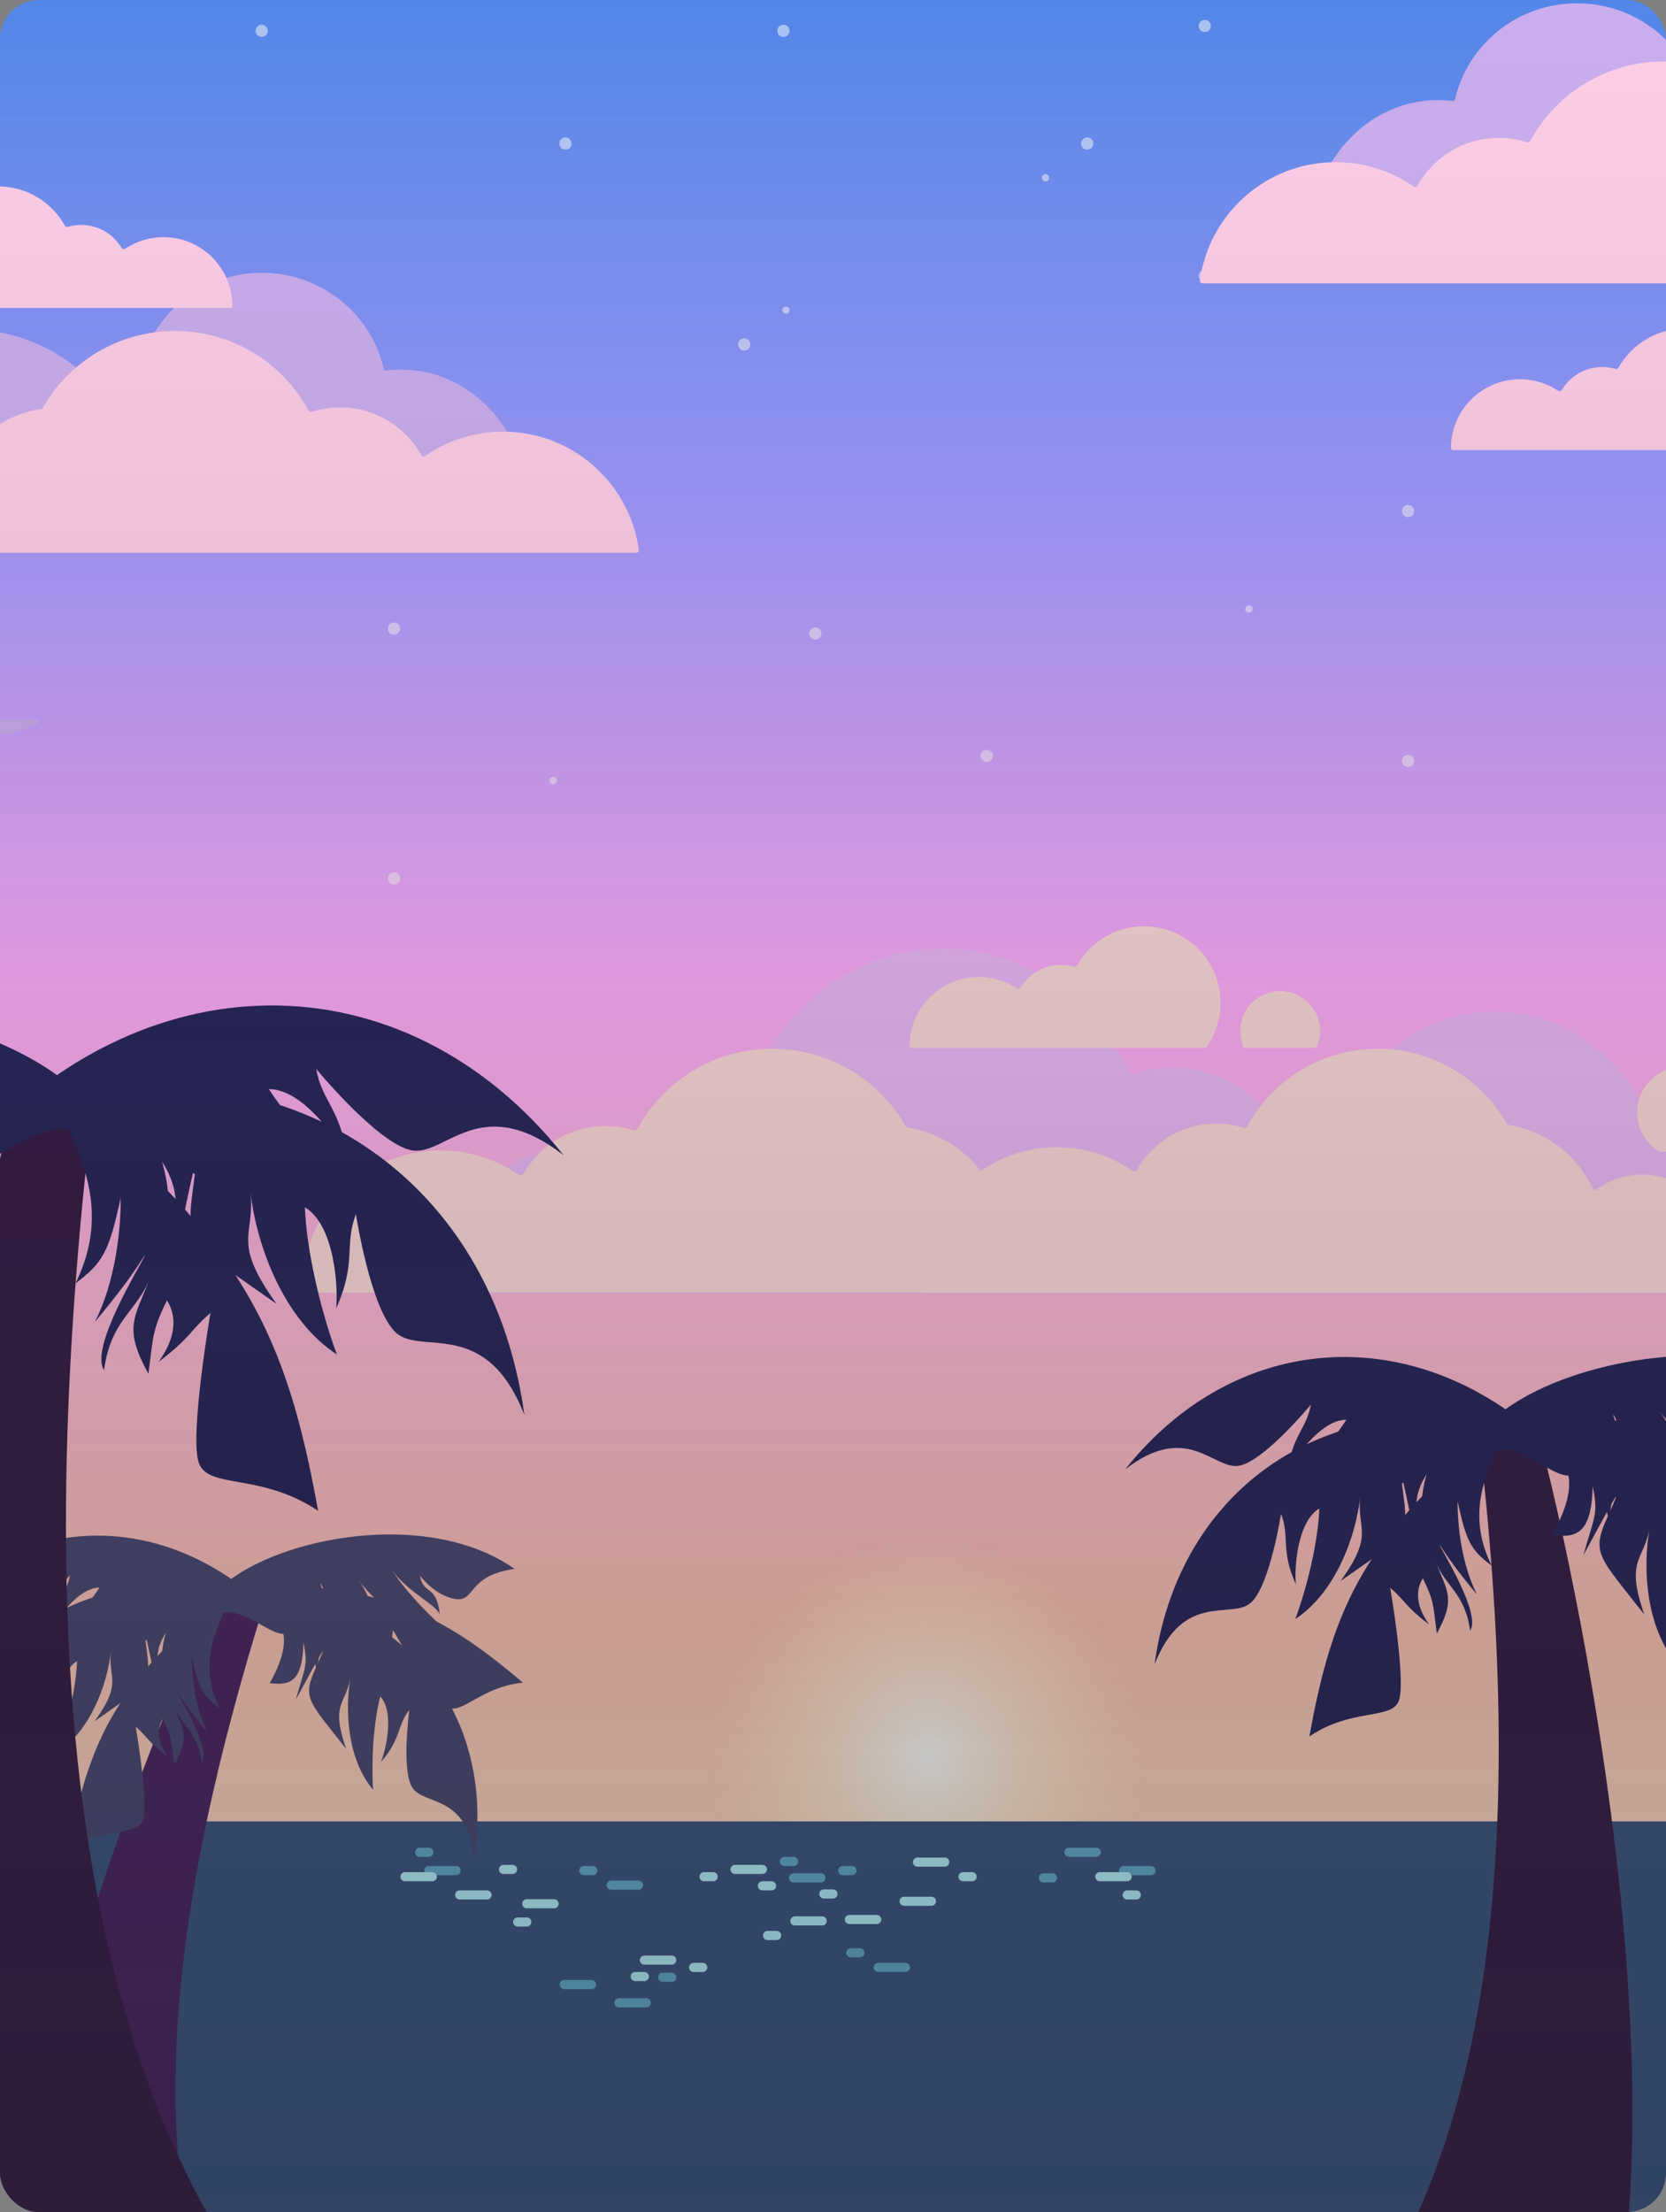 <svg width="644" height="855" viewBox="0 0 644 855" fill="none" xmlns="http://www.w3.org/2000/svg">
<rect x="0" y="0" width="644" height="855" fill="#808080" stroke="none"/>
<g clip-path="url(#clip0_738_1265)">
<rect x="-27.155" y="-34" width="921.343" height="1152.39" fill="url(#paint0_linear_738_1265)"/>
<path fill-rule="evenodd" clip-rule="evenodd" d="M731.325 499.257C731.26 499.718 730.862 500.056 730.397 500.056H374.316C373.754 500.056 373.316 499.567 373.381 499.01C377.259 465.969 402.575 440.461 433.227 440.461C446.035 440.461 457.912 444.915 467.682 452.511C468.168 452.889 468.884 452.723 469.158 452.172C476.163 438.08 489.627 428.542 505.085 428.542C509.458 428.542 513.671 429.305 517.624 430.719C518.091 430.886 518.613 430.676 518.829 430.229C530.138 406.841 552.289 390.951 577.765 390.951C602.692 390.951 624.436 406.164 635.955 428.728C636.092 428.997 636.35 429.187 636.648 429.24C653.562 432.231 667.681 444.596 674.603 461.419C674.854 462.03 675.637 462.221 676.148 461.801C681.939 457.032 689.097 454.214 696.844 454.214C716.12 454.214 731.747 471.66 731.747 493.18C731.747 495.247 731.602 497.277 731.325 499.257Z" fill="#ECB9F8"/>
<path fill-rule="evenodd" clip-rule="evenodd" d="M176.65 499.258C176.716 499.718 177.113 500.056 177.579 500.056H613.736C614.297 500.056 614.736 499.567 614.672 499.009C610.019 458.464 578.992 427.129 541.41 427.129C525.643 427.129 511.03 432.644 499.034 442.041C498.549 442.421 497.834 442.254 497.562 441.701C489.024 424.324 472.483 412.543 453.477 412.543C448.057 412.543 442.838 413.501 437.947 415.274C437.481 415.443 436.959 415.232 436.744 414.785C422.931 386.068 395.777 366.542 364.537 366.542C333.999 366.542 307.364 385.202 293.281 412.866C293.143 413.136 292.886 413.326 292.588 413.378C271.748 417.022 254.362 432.292 245.92 453.057C245.671 453.67 244.888 453.861 244.38 453.437C237.253 447.484 228.405 443.958 218.819 443.958C195.23 443.958 176.108 465.307 176.108 491.641C176.108 494.234 176.293 496.778 176.65 499.258Z" fill="#ECB9F8"/>
<path fill-rule="evenodd" clip-rule="evenodd" d="M660.608 499.22C660.44 499.503 660.134 499.672 659.806 499.672H488.522C488.517 499.672 488.511 499.67 488.508 499.666C488.502 499.659 488.492 499.657 488.484 499.662C488.481 499.664 488.478 499.666 488.474 499.668C488.47 499.671 488.464 499.672 488.458 499.672H357.762C357.27 499.672 356.859 499.296 356.826 498.805C356.747 497.63 356.706 496.444 356.706 495.249C356.706 466.632 379.904 443.434 408.521 443.434C419.48 443.434 429.645 446.837 438.016 452.643C438.492 452.973 439.152 452.817 439.435 452.312C445.467 441.546 456.987 434.27 470.205 434.27C473.935 434.27 477.53 434.849 480.905 435.923C481.351 436.065 481.837 435.872 482.06 435.46C491.785 417.536 510.768 405.366 532.594 405.366C553.962 405.366 572.605 417.03 582.503 434.339C582.649 434.593 582.903 434.768 583.192 434.814C597.63 437.119 609.69 446.553 615.649 459.393C615.912 459.959 616.637 460.142 617.141 459.773C622.096 456.148 628.205 454.009 634.813 454.009C651.36 454.009 664.774 467.422 664.774 483.969C664.774 489.539 663.255 494.753 660.608 499.22Z" fill="#FFDBDB"/>
<path fill-rule="evenodd" clip-rule="evenodd" d="M729.623 444.683C729.461 444.969 729.153 445.138 728.825 445.138H659.733C659.73 445.138 659.727 445.137 659.725 445.134C659.722 445.131 659.717 445.13 659.712 445.132C659.711 445.133 659.709 445.134 659.707 445.135C659.705 445.137 659.702 445.138 659.698 445.138H641.631C641.458 445.138 641.287 445.091 641.141 444.999C636.153 441.869 632.838 436.321 632.838 429.998C632.838 420.225 640.761 412.302 650.535 412.302C652.266 412.302 653.939 412.55 655.521 413.014C655.969 413.145 656.455 412.953 656.683 412.545C661.622 403.741 671.046 397.79 681.859 397.79C696.276 397.79 708.223 408.367 710.363 422.183C710.461 422.814 711.127 423.2 711.732 422.997C713.242 422.488 714.859 422.212 716.54 422.212C724.848 422.212 731.583 428.946 731.583 437.254C731.583 439.956 730.87 442.492 729.623 444.683Z" fill="#FFDBDB"/>
<path fill-rule="evenodd" clip-rule="evenodd" d="M351.608 404.315C351.608 404.706 351.929 405.017 352.319 405.017H465.655C465.958 405.017 466.243 404.873 466.418 404.625C469.805 399.813 471.794 393.945 471.794 387.613C471.794 371.27 458.545 358.021 442.201 358.021C431.1 358.021 421.427 364.133 416.364 373.175C416.135 373.583 415.65 373.775 415.201 373.643C413.574 373.164 411.851 372.907 410.068 372.907C403.45 372.907 397.659 376.449 394.486 381.74C394.189 382.236 393.53 382.392 393.048 382.072C388.822 379.264 383.75 377.628 378.296 377.628C363.557 377.628 351.608 389.576 351.608 404.315ZM508.242 405.017C508.61 405.017 508.947 404.805 509.09 404.465C509.858 402.632 510.282 400.618 510.282 398.506C510.282 389.983 503.373 383.074 494.851 383.074C486.328 383.074 479.419 389.983 479.419 398.506C479.419 400.618 479.844 402.632 480.612 404.465C480.754 404.805 481.091 405.017 481.459 405.017H508.242Z" fill="#FFDBDB"/>
<path fill-rule="evenodd" clip-rule="evenodd" d="M432.456 499.096C432.307 499.432 431.971 499.645 431.603 499.645H117.716C117.203 499.645 116.782 499.236 116.778 498.722C116.776 498.561 116.775 498.399 116.775 498.238C116.775 468.67 140.745 444.7 170.313 444.7C181.651 444.7 192.165 448.224 200.821 454.237C201.296 454.567 201.956 454.411 202.238 453.906C208.467 442.764 220.379 435.231 234.05 435.231C237.914 435.231 241.637 435.832 245.131 436.947C245.576 437.089 246.063 436.896 246.285 436.485C256.33 417.951 275.952 405.366 298.513 405.366C320.596 405.366 339.863 417.424 350.089 435.316C350.235 435.57 350.489 435.745 350.778 435.791C365.717 438.171 378.193 447.937 384.347 461.228C384.61 461.794 385.335 461.977 385.838 461.607C390.963 457.847 397.288 455.627 404.131 455.627C421.228 455.627 435.089 469.487 435.089 486.584C435.089 491.037 434.148 495.27 432.456 499.096Z" fill="#FFDBDB"/>
<circle cx="358.71" cy="679.496" r="84.748" fill="url(#paint1_radial_738_1265)"/>
<rect x="-27" y="704" width="699" height="155" fill="#3B5482"/>
<path d="M246.82 728.642H236.246" stroke="#61ACCC" stroke-width="3.525" stroke-linecap="round"/>
<path d="M229.196 723.002H225.671" stroke="#61ACCC" stroke-width="3.525" stroke-linecap="round"/>
<path d="M350.031 760.415H339.457" stroke="#61ACCC" stroke-width="3.525" stroke-linecap="round"/>
<path d="M332.407 754.776H328.882" stroke="#61ACCC" stroke-width="3.525" stroke-linecap="round"/>
<path d="M317.319 725.823H306.745" stroke="#61ACCC" stroke-width="3.525" stroke-linecap="round"/>
<path d="M329.303 723.003H325.778" stroke="#61ACCC" stroke-width="3.525" stroke-linecap="round"/>
<path d="M306.744 719.478H303.219" stroke="#61ACCC" stroke-width="3.525" stroke-linecap="round"/>
<path d="M423.768 715.953H413.193" stroke="#61ACCC" stroke-width="3.525" stroke-linecap="round"/>
<path d="M406.848 725.823H403.323" stroke="#61ACCC" stroke-width="3.525" stroke-linecap="round"/>
<path d="M444.916 723.003H434.342" stroke="#61ACCC" stroke-width="3.525" stroke-linecap="round"/>
<path d="M239.241 774.114H249.816" stroke="#61ACCC" stroke-width="3.525" stroke-linecap="round"/>
<path d="M256.162 764.245H259.687" stroke="#61ACCC" stroke-width="3.525" stroke-linecap="round"/>
<path d="M218.094 767.064H228.668" stroke="#61ACCC" stroke-width="3.525" stroke-linecap="round"/>
<path d="M176.325 723.003H165.751" stroke="#61ACCC" stroke-width="3.525" stroke-linecap="round"/>
<path d="M165.75 715.953H162.225" stroke="#61ACCC" stroke-width="3.525" stroke-linecap="round"/>
<path d="M354.64 719.74H365.214" stroke="#B5F2FF" stroke-width="3.525" stroke-linecap="round"/>
<path d="M372.264 725.38H375.788" stroke="#B5F2FF" stroke-width="3.525" stroke-linecap="round"/>
<path d="M284.141 722.56H294.715" stroke="#B5F2FF" stroke-width="3.525" stroke-linecap="round"/>
<path d="M272.157 725.38H275.682" stroke="#B5F2FF" stroke-width="3.525" stroke-linecap="round"/>
<path d="M294.716 728.905H298.241" stroke="#B5F2FF" stroke-width="3.525" stroke-linecap="round"/>
<path d="M177.691 732.43H188.266" stroke="#B5F2FF" stroke-width="3.525" stroke-linecap="round"/>
<path d="M194.612 722.56H198.137" stroke="#B5F2FF" stroke-width="3.525" stroke-linecap="round"/>
<path d="M156.544 725.38H167.118" stroke="#B5F2FF" stroke-width="3.525" stroke-linecap="round"/>
<path d="M425.136 725.38H435.71" stroke="#B5F2FF" stroke-width="3.525" stroke-linecap="round"/>
<path d="M435.711 732.43H439.236" stroke="#B5F2FF" stroke-width="3.525" stroke-linecap="round"/>
<path d="M317.838 742.466H307.263" stroke="#B5F2FF" stroke-width="3.525" stroke-linecap="round"/>
<path d="M300.214 748.105H296.689" stroke="#B5F2FF" stroke-width="3.525" stroke-linecap="round"/>
<path d="M259.652 757.616H249.078" stroke="#B5F2FF" stroke-width="3.525" stroke-linecap="round"/>
<path d="M271.636 760.436H268.111" stroke="#B5F2FF" stroke-width="3.525" stroke-linecap="round"/>
<path d="M249.077 763.961H245.552" stroke="#B5F2FF" stroke-width="3.525" stroke-linecap="round"/>
<path d="M338.909 741.919H328.335" stroke="#B5F2FF" stroke-width="3.525" stroke-linecap="round"/>
<path d="M321.989 732.05H318.464" stroke="#B5F2FF" stroke-width="3.525" stroke-linecap="round"/>
<path d="M360.058 734.869H349.483" stroke="#B5F2FF" stroke-width="3.525" stroke-linecap="round"/>
<path d="M214.2 735.837H203.626" stroke="#B5F2FF" stroke-width="3.525" stroke-linecap="round"/>
<path d="M203.625 742.887H200.1" stroke="#B5F2FF" stroke-width="3.525" stroke-linecap="round"/>
<path d="M513.797 910.221C581.623 831.782 589.097 696.528 570.699 546.764L593.346 548.652C616.044 633.902 648.283 815.622 619.838 914.784L513.797 910.221Z" fill="#351C45"/>
<path d="M478.97 566.538C469.256 568.299 459.044 549.22 434.922 567.959C481.369 509.571 558.092 510.021 609.042 569.237C600.338 577.27 575.038 536.568 559.939 582.51C553.628 577.031 548.952 571.718 563.295 558.126C553.72 563.824 554.518 565.123 546.025 578.809C554.175 555.029 556.973 546.974 550.74 561.64C544.508 576.306 542.028 574.755 513.224 577.038C533.969 568.038 528.524 563.308 536.366 552.95C526.989 565.336 509.221 579.904 490.644 580.716C501.069 572.308 513.719 559.251 520.445 548.766C510.282 548.714 499.816 564.433 497.694 569.332C499.236 554.929 505.141 552.284 506.703 542.926C506.703 542.926 488.684 564.776 478.97 566.538Z" fill="#27255B"/>
<path d="M686.409 554.034C696.133 555.737 691.74 543.085 714.255 540.03C664.95 505.509 573.869 533.053 568.827 562.061C577.58 570.042 602.634 529.188 618.01 575.038C624.287 569.521 628.931 564.18 614.506 550.674C624.116 556.315 623.325 557.619 631.901 571.254C623.608 547.522 620.761 539.484 627.082 554.113C633.403 568.741 635.873 567.176 664.691 569.285C643.892 560.409 649.308 555.647 641.404 545.337C650.855 557.665 668.711 572.127 687.293 572.827C676.816 564.481 664.088 551.501 657.299 541.056C665.13 551.344 677.177 556.345 679.329 561.231C677.7 546.838 671.675 552.484 670.056 543.136C670.056 543.136 676.684 552.332 686.409 554.034Z" fill="#27255B"/>
<path d="M540.723 657.372C537.841 664.899 522.678 660.035 506.158 671.145C515.272 620.681 527.512 593.521 580.815 550.082C582.75 559.55 563.104 577.785 576.577 605.15C568.599 599.096 566.889 596.085 563.45 580.333C563.382 589.425 564.95 604.589 570.933 616.295C557.738 600.57 555.683 595.011 556.667 597.472C557.652 599.933 572.609 623.852 568.276 630.279C566.288 615.628 558.819 613.398 554.89 603.552C559.588 615.325 562.714 618.059 555.413 631.376C553.943 620.547 554.504 619.173 550.013 610.052C545.672 617.128 549.903 624.339 552.434 627.888C543.005 620.734 543.289 618.749 537.4 613.71C537.4 613.71 543.605 649.845 540.723 657.372Z" fill="#27255B"/>
<path d="M682.683 604.457C689.692 608.436 698.307 595.043 718.122 593.12C679.011 559.954 652.299 546.766 583.538 547.11C588.062 555.649 614.819 557.24 621.811 586.929C624.123 577.185 623.529 573.773 616.172 559.427C622.002 566.403 630.431 579.107 633.252 591.946C633.444 571.42 631.497 565.821 632.301 568.347C633.106 570.873 636.762 598.846 644.191 601.053C636.414 588.479 640.763 582.01 637.538 571.911C641.395 583.987 640.718 588.084 654.819 593.724C649.071 584.43 647.765 583.726 645.434 573.83C653.284 576.534 654.6 584.79 654.902 589.138C657.634 577.622 656.153 576.27 657.496 568.637C657.496 568.637 675.674 600.478 682.683 604.457Z" fill="#27255B"/>
<path d="M483.432 619.556C475.985 626.037 457.453 614.863 446.304 643.301C456.365 569.374 522.53 530.53 596.595 555.368C593.222 566.722 550.668 544.679 561.183 591.882C552.958 590.4 546.223 588.225 551.599 569.21C546.284 579.003 547.634 579.712 547.333 595.816C542.178 571.212 540.464 562.859 542.606 578.65C544.749 594.441 541.826 594.376 518.239 611.066C531.464 592.724 524.367 591.443 525.81 578.532C524.085 593.97 516.264 615.576 500.714 625.773C505.375 613.215 509.57 595.527 509.988 583.076C501.228 588.229 500.271 607.089 500.952 612.384C494.913 599.218 498.635 593.925 495.193 585.084C495.193 585.084 490.88 613.076 483.432 619.556Z" fill="#27255B"/>
<path d="M666.507 642.126C671.784 650.469 692.741 645.077 695.269 675.518C706.824 601.809 654.572 545.628 576.495 548.19C576.472 560.035 623.559 551.117 599.954 593.323C608.258 594.262 615.334 594.109 615.634 574.351C617.919 585.256 616.422 585.548 612.094 601.063C624.087 578.969 628.124 571.458 621.544 585.972C614.964 600.486 617.783 601.262 635.595 624.013C628.183 602.649 635.35 603.457 637.669 590.674C634.896 605.959 636.194 628.9 648.168 643.127C647.304 629.76 648.355 611.612 651.524 599.564C658.44 607.012 653.949 625.354 651.779 630.232C661.339 619.35 659.291 613.212 665.123 605.729C665.123 605.729 661.23 633.782 666.507 642.126Z" fill="#27255B"/>
<path d="M94.587 921.975C51.156 847.887 65.428 736.611 102.952 617.414L84.225 615.543C52.908 681.554 -0.699 824.692 7.541 909.731L94.587 921.975Z" fill="#482463"/>
<path d="M4.086 628.366C-3.959 629.824 -12.416 614.024 -32.394 629.543C6.073 581.187 69.614 581.559 111.81 630.601C104.601 637.254 83.648 603.545 71.143 641.594C65.917 637.056 62.044 632.656 73.923 621.399C65.993 626.118 66.654 627.194 59.62 638.529C66.37 618.834 68.687 612.163 63.525 624.309C58.363 636.456 56.31 635.171 32.455 637.062C49.635 629.608 45.126 625.691 51.62 617.113C43.855 627.37 29.139 639.436 13.754 640.108C22.389 633.144 32.865 622.331 38.435 613.647C30.018 613.604 21.35 626.623 19.593 630.68C20.87 618.752 25.76 616.561 27.054 608.81C27.054 608.81 12.131 626.907 4.086 628.366Z" fill="#484772"/>
<path d="M175.883 618.011C183.936 619.421 180.298 608.943 198.945 606.412C158.111 577.822 82.679 600.634 78.503 624.658C85.752 631.267 106.501 597.433 119.235 635.405C124.434 630.836 128.28 626.413 116.334 615.228C124.292 619.899 123.638 620.979 130.74 632.271C123.872 612.617 121.514 605.96 126.749 618.075C131.984 630.19 134.029 628.894 157.896 630.641C140.671 623.29 145.156 619.346 138.61 610.807C146.437 621.018 161.225 632.994 176.614 633.574C167.938 626.662 157.397 615.913 151.774 607.262C158.26 615.783 168.237 619.924 170.019 623.971C168.67 612.05 163.68 616.727 162.34 608.985C162.34 608.985 167.829 616.6 175.883 618.011Z" fill="#484772"/>
<path d="M55.229 703.593C52.842 709.827 40.284 705.799 26.602 715C34.151 673.206 44.287 650.713 88.432 614.737C90.035 622.578 73.765 637.681 84.922 660.343C78.315 655.33 76.899 652.836 74.051 639.791C73.995 647.32 75.293 659.879 80.248 669.574C69.321 656.551 67.618 651.946 68.434 653.985C69.249 656.023 81.636 675.833 78.048 681.155C76.401 669.021 70.215 667.175 66.962 659.02C70.852 668.771 73.442 671.035 67.394 682.063C66.177 673.095 66.642 671.958 62.923 664.403C59.327 670.264 62.832 676.236 64.927 679.175C57.119 673.25 57.354 671.606 52.477 667.433C52.477 667.433 57.616 697.359 55.229 703.593Z" fill="#484772"/>
<path d="M172.798 659.77C178.603 663.066 185.738 651.974 202.149 650.381C169.757 622.913 147.635 611.991 90.688 612.276C94.434 619.348 116.595 620.666 122.385 645.254C124.3 637.184 123.808 634.358 117.715 622.477C122.543 628.254 129.524 638.775 131.861 649.409C132.019 632.409 130.407 627.772 131.073 629.864C131.739 631.956 134.767 655.123 140.92 656.951C134.479 646.537 138.081 641.18 135.41 632.816C138.604 642.817 138.044 646.21 149.722 650.881C144.961 643.184 143.88 642.601 141.949 634.405C148.45 636.644 149.54 643.482 149.791 647.083C152.053 637.546 150.827 636.426 151.939 630.105C151.939 630.105 166.993 656.475 172.798 659.77Z" fill="#484772"/>
<path d="M7.781 672.275C1.613 677.642 -13.735 668.388 -22.968 691.94C-14.636 630.714 40.161 598.545 101.501 619.115C98.707 628.518 63.464 610.263 72.172 649.355C65.361 648.128 59.783 646.327 64.236 630.579C59.834 638.689 60.952 639.276 60.702 652.614C56.432 632.237 55.013 625.319 56.788 638.397C58.562 651.474 56.141 651.421 36.607 665.243C47.56 650.052 41.682 648.992 42.877 638.299C41.448 651.085 34.971 668.978 22.093 677.423C25.953 667.023 29.427 652.374 29.774 642.062C22.518 646.33 21.726 661.95 22.29 666.335C17.289 655.431 20.371 651.047 17.52 643.725C17.52 643.725 13.949 666.908 7.781 672.275Z" fill="#484772"/>
<path d="M159.401 690.967C163.772 697.877 181.128 693.411 183.222 718.622C192.792 657.577 149.517 611.048 84.855 613.17C84.836 622.98 123.833 615.594 104.283 650.549C111.161 651.327 117.02 651.2 117.27 634.836C119.162 643.868 117.922 644.11 114.337 656.959C124.27 638.662 127.613 632.441 122.164 644.461C116.714 656.481 119.049 657.124 133.801 675.966C127.663 658.273 133.598 658.942 135.518 648.355C133.222 661.014 134.297 680.013 144.214 691.796C143.498 680.726 144.369 665.696 146.993 655.717C152.72 661.886 149.001 677.077 147.204 681.117C155.121 672.104 153.425 667.021 158.255 660.823C158.255 660.823 155.031 684.057 159.401 690.967Z" fill="#484772"/>
<path d="M112.799 902.451C22.449 797.964 12.493 617.792 37 418.292L6.832 420.807C-23.403 534.369 -66.349 776.436 -28.458 908.53L112.799 902.451Z" fill="#351C45"/>
<path d="M159.19 444.632C172.13 446.978 185.734 421.564 217.867 446.526C155.996 368.747 53.793 369.347 -14.078 448.228C-2.482 458.929 31.22 404.709 51.333 465.909C59.739 458.61 65.968 451.533 46.861 433.427C59.617 441.017 58.553 442.748 69.867 460.979C59.011 429.301 55.283 418.571 63.586 438.108C71.888 457.644 75.191 455.579 113.561 458.62C85.927 446.63 93.18 440.33 82.734 426.532C95.225 443.031 118.894 462.438 143.64 463.519C129.752 452.318 112.902 434.926 103.942 420.958C117.481 420.889 131.422 441.829 134.249 448.355C132.194 429.169 124.329 425.644 122.247 413.179C122.247 413.179 146.25 442.286 159.19 444.632Z" fill="#27255B"/>
<path d="M-117.137 427.977C-130.091 430.245 -124.239 413.392 -154.231 409.321C-88.552 363.336 32.776 400.027 39.493 438.669C27.833 449.3 -5.541 394.878 -26.023 455.955C-34.385 448.606 -40.571 441.492 -21.356 423.501C-34.157 431.015 -33.104 432.752 -44.527 450.914C-33.48 419.302 -29.688 408.595 -38.108 428.081C-46.528 447.567 -49.818 445.482 -88.206 448.292C-60.501 436.469 -67.715 430.125 -57.186 416.39C-69.776 432.813 -93.561 452.077 -118.314 453.01C-104.359 441.893 -87.404 424.602 -78.36 410.688C-88.791 424.393 -104.84 431.055 -107.706 437.564C-105.536 418.39 -97.51 425.912 -95.354 413.459C-95.354 413.459 -104.183 425.708 -117.137 427.977Z" fill="#27255B"/>
<path d="M76.931 565.632C80.77 575.659 100.969 569.18 122.975 583.979C110.834 516.756 94.53 480.577 23.525 422.712C20.947 435.324 47.117 459.616 29.17 496.067C39.798 488.004 42.076 483.992 46.657 463.01C46.747 475.12 44.658 495.321 36.689 510.914C54.265 489.967 57.004 482.561 55.692 485.84C54.38 489.118 34.456 520.981 40.228 529.542C42.876 510.025 52.826 507.055 58.06 493.939C51.802 509.622 47.637 513.264 57.363 531.003C59.321 516.578 58.573 514.748 64.555 502.598C70.339 512.024 64.702 521.629 61.331 526.356C73.891 516.827 73.513 514.183 81.357 507.47C81.357 507.47 73.091 555.605 76.931 565.632Z" fill="#27255B"/>
<path d="M-112.172 495.145C-121.509 500.446 -132.984 482.605 -159.38 480.043C-107.28 435.863 -71.697 418.295 19.899 418.753C13.873 430.129 -21.771 432.248 -31.084 471.796C-34.164 458.816 -33.372 454.271 -23.572 435.161C-31.339 444.453 -42.567 461.376 -46.325 478.48C-46.581 451.137 -43.987 443.679 -45.059 447.043C-46.13 450.408 -51 487.671 -60.897 490.611C-50.537 473.861 -56.331 465.243 -52.034 451.791C-57.172 467.877 -56.271 473.335 -75.055 480.848C-67.397 468.467 -65.657 467.53 -62.553 454.347C-73.009 457.948 -74.762 468.946 -75.165 474.739C-78.804 459.398 -76.832 457.598 -78.621 447.43C-78.621 447.43 -102.835 489.845 -112.172 495.145Z" fill="#27255B"/>
<path d="M153.248 515.258C163.169 523.891 187.855 509.006 202.706 546.888C189.304 448.41 101.166 396.667 2.504 429.753C6.998 444.878 63.684 415.515 49.677 478.393C60.634 476.419 69.605 473.522 62.443 448.192C69.524 461.237 67.725 462.181 68.126 483.634C74.994 450.858 77.277 439.731 74.423 460.766C71.568 481.801 75.463 481.715 106.883 503.948C89.265 479.514 98.719 477.808 96.797 460.609C99.095 481.175 109.513 509.955 130.227 523.539C124.019 506.811 118.431 483.248 117.873 466.663C129.543 473.527 130.818 498.65 129.91 505.704C137.955 488.165 132.997 481.115 137.582 469.337C137.582 469.337 143.327 506.625 153.248 515.258Z" fill="#27255B"/>
<path d="M-90.624 545.323C-97.653 556.438 -125.57 549.254 -128.938 589.805C-144.33 491.618 -74.725 416.779 29.28 420.192C29.311 435.97 -33.414 424.09 -1.968 480.314C-13.031 481.564 -22.456 481.36 -22.857 455.04C-25.9 469.568 -23.907 469.956 -18.141 490.624C-34.116 461.193 -39.494 451.187 -30.729 470.521C-21.963 489.855 -25.719 490.889 -49.447 521.196C-39.573 492.737 -49.12 493.813 -52.209 476.785C-48.515 497.146 -50.245 527.705 -66.195 546.657C-65.043 528.851 -66.444 504.676 -70.665 488.627C-79.877 498.548 -73.896 522.982 -71.004 529.48C-83.739 514.983 -81.011 506.808 -88.78 496.839C-88.78 496.839 -83.594 534.209 -90.624 545.323Z" fill="#27255B"/>
<circle cx="286.745" cy="-1.332" r="1.42" fill="#FFFEFC" fill-opacity="0.5"/>
<circle cx="1.42" cy="1.42" r="1.42" transform="matrix(-1 0 0 1 305.211 118.452)" fill="#FFFEFC" fill-opacity="0.5"/>
<circle cx="1.42" cy="1.42" r="1.42" transform="matrix(-1 0 0 1 103.519 118.452)" fill="#FFFEFC" fill-opacity="0.5"/>
<circle cx="1.42" cy="1.42" r="1.42" transform="matrix(1 0 0 -1 402.742 70.16)" fill="#FFFEFC" fill-opacity="0.5"/>
<circle cx="482.756" cy="235.396" r="1.42" fill="#FFFEFC" fill-opacity="0.5"/>
<circle cx="213.834" cy="301.68" r="1.42" transform="rotate(180 213.834 301.68)" fill="#FFFEFC" fill-opacity="0.5"/>
<circle cx="302.843" cy="11.925" r="2.367" fill="#FFFEFC" fill-opacity="0.5"/>
<circle cx="1.42" cy="1.42" r="1.42" transform="matrix(1 0 0 -1 497.434 70.16)" fill="#FFFEFC" fill-opacity="0.5"/>
<circle cx="2.367" cy="2.367" r="2.367" transform="matrix(1 0 0 -1 379.069 294.578)" fill="#FFFEFC" fill-opacity="0.5"/>
<circle cx="2.367" cy="2.367" r="2.367" transform="matrix(-1 0 0 1 317.52 242.498)" fill="#FFFEFC" fill-opacity="0.5"/>
<circle cx="101.151" cy="11.925" r="2.367" fill="#FFFEFC" fill-opacity="0.5"/>
<circle cx="2.367" cy="2.367" r="2.367" transform="matrix(-1 0 0 1 290.06 130.762)" fill="#FFFEFC" fill-opacity="0.5"/>
<circle cx="2.367" cy="2.367" r="2.367" transform="matrix(-1 0 0 1 88.368 130.762)" fill="#FFFEFC" fill-opacity="0.5"/>
<circle cx="2.367" cy="2.367" r="2.367" transform="matrix(1 0 0 -1 463.344 12.399)" fill="#FFFEFC" fill-opacity="0.5"/>
<circle cx="2.367" cy="2.367" r="2.367" transform="matrix(1 0 0 -1 463.344 108.984)" fill="#FFFEFC" fill-opacity="0.5"/>
<circle cx="2.367" cy="2.367" r="2.367" transform="matrix(1 0 0 -1 417.893 57.85)" fill="#FFFEFC" fill-opacity="0.5"/>
<circle cx="2.367" cy="2.367" r="2.367" transform="matrix(1 0 0 -1 216.2 57.85)" fill="#FFFEFC" fill-opacity="0.5"/>
<circle cx="544.305" cy="294.104" r="2.367" fill="#FFFEFC" fill-opacity="0.5"/>
<circle cx="152.284" cy="242.971" r="2.367" transform="rotate(180 152.284 242.971)" fill="#FFFEFC" fill-opacity="0.5"/>
<circle cx="544.305" cy="197.519" r="2.367" fill="#FFFEFC" fill-opacity="0.5"/>
<circle cx="152.284" cy="339.556" r="2.367" transform="rotate(180 152.284 339.556)" fill="#FFFEFC" fill-opacity="0.5"/>
<path fill-rule="evenodd" clip-rule="evenodd" d="M101.163 200.542C74.472 200.542 52.834 179.253 52.834 152.991C52.834 126.73 74.472 105.441 101.163 105.441C124.183 105.441 143.443 121.275 148.308 142.476C148.42 142.965 148.887 143.291 149.384 143.227C151.275 142.983 153.198 142.858 155.148 142.858C182.591 142.858 204.838 167.695 204.838 198.334C204.838 202.933 204.336 207.402 203.391 211.676C203.296 212.105 202.914 212.408 202.474 212.408H107.822C107.382 212.408 107 212.105 106.905 211.676C106.168 208.344 105.7 204.892 105.53 201.353C105.504 200.811 105.035 200.394 104.493 200.431C103.393 200.504 102.283 200.542 101.163 200.542ZM14.066 278.073C15.059 278.073 15.357 279.357 14.448 279.759C6.402 283.314 -2.368 285.267 -11.547 285.267C-20.726 285.267 -29.497 283.314 -37.543 279.759C-38.452 279.357 -38.154 278.073 -37.16 278.073H14.066ZM-90.27 211.609C-90.208 212.07 -89.81 212.408 -89.344 212.408H58.046C58.544 212.408 58.958 212.022 58.986 211.525C59.085 209.816 59.136 208.091 59.136 206.354C59.136 162.772 27.49 127.441 -11.547 127.441C-42.366 127.441 -68.578 149.461 -78.249 180.178C-78.306 180.361 -78.419 180.524 -78.569 180.644C-85.852 186.463 -90.598 195.986 -90.598 206.747C-90.598 208.4 -90.486 210.023 -90.27 211.609Z" fill="#CBAEEF"/>
<path fill-rule="evenodd" clip-rule="evenodd" d="M-67.151 212.902C-67.082 213.355 -66.688 213.684 -66.229 213.684H246.035C246.6 213.684 247.04 213.189 246.964 212.628C243.459 186.77 221.295 166.839 194.476 166.839C183.263 166.839 172.864 170.323 164.302 176.267C163.827 176.597 163.167 176.441 162.885 175.936C156.721 164.918 144.938 157.47 131.415 157.47C127.595 157.47 123.913 158.064 120.458 159.166C120.013 159.308 119.526 159.115 119.303 158.704C109.364 140.37 89.952 127.921 67.632 127.921C45.784 127.921 26.722 139.85 16.604 157.55C16.459 157.804 16.204 157.979 15.915 158.025C1.141 160.381 -11.197 170.037 -17.287 183.179C-17.55 183.746 -18.275 183.928 -18.779 183.559C-23.848 179.844 -30.102 177.65 -36.868 177.65C-53.784 177.65 -67.498 191.363 -67.498 208.279C-67.498 209.851 -67.379 211.394 -67.151 212.902ZM247.446 220.173V219.449C247.447 219.569 247.447 219.69 247.447 219.811C247.447 219.932 247.447 220.052 247.446 220.173Z" fill="#FFCEE8"/>
<path fill-rule="evenodd" clip-rule="evenodd" d="M609.629 96.381C636.321 96.381 657.959 75.092 657.959 48.831C657.959 22.57 636.321 1.281 609.629 1.281C586.61 1.281 567.35 17.114 562.485 38.315C562.373 38.804 561.906 39.131 561.409 39.066C559.518 38.823 557.595 38.697 555.645 38.697C528.202 38.697 505.955 63.535 505.955 94.173C505.955 98.773 506.457 103.242 507.402 107.516C507.497 107.945 507.879 108.247 508.319 108.247H602.971C603.411 108.247 603.793 107.945 603.888 107.515C604.625 104.183 605.092 100.732 605.263 97.193C605.289 96.65 605.758 96.234 606.3 96.27C607.4 96.344 608.51 96.381 609.629 96.381ZM696.731 173.912C695.738 173.912 695.44 175.197 696.349 175.599C704.395 179.153 713.166 181.107 722.345 181.107C731.524 181.107 740.294 179.153 748.341 175.599C749.249 175.197 748.952 173.912 747.958 173.912H696.731ZM801.063 107.448C801.001 107.909 800.603 108.247 800.137 108.247H652.751C652.253 108.247 651.84 107.862 651.811 107.365C651.712 105.655 651.662 103.931 651.662 102.194C651.662 58.611 683.308 23.281 722.345 23.281C753.165 23.281 779.378 45.303 789.048 76.022C789.105 76.206 789.217 76.368 789.368 76.488C796.647 82.308 801.391 91.829 801.391 102.587C801.391 104.24 801.279 105.863 801.063 107.448Z" fill="#CBAEEF"/>
<path fill-rule="evenodd" clip-rule="evenodd" d="M777.942 108.742C777.874 109.196 777.479 109.524 777.02 109.524H464.756C464.191 109.524 463.751 109.029 463.827 108.468C467.332 82.61 489.496 62.679 516.315 62.679C527.528 62.679 537.927 66.163 546.489 72.107C546.964 72.437 547.624 72.281 547.906 71.776C554.07 60.758 565.853 53.31 579.376 53.31C583.196 53.31 586.878 53.904 590.333 55.006C590.778 55.148 591.265 54.955 591.488 54.544C601.427 36.21 620.839 23.761 643.159 23.761C665.007 23.761 684.069 35.69 694.187 53.39C694.333 53.644 694.587 53.819 694.876 53.865C709.65 56.221 721.989 65.877 728.078 79.019C728.341 79.586 729.066 79.769 729.57 79.399C734.639 75.684 740.893 73.49 747.659 73.49C764.575 73.49 778.289 87.203 778.289 104.119C778.289 105.691 778.171 107.234 777.942 108.742ZM463.345 115.996V115.306C463.344 115.42 463.344 115.535 463.344 115.651C463.344 115.766 463.344 115.881 463.345 115.996Z" fill="#FFCEE8"/>
<path fill-rule="evenodd" clip-rule="evenodd" d="M89.856 118.349C89.856 118.74 89.535 119.051 89.145 119.051H-24.192C-24.495 119.051 -24.78 118.907 -24.954 118.659C-28.342 113.846 -30.33 107.979 -30.33 101.647C-30.33 85.303 -17.081 72.054 -0.738 72.054C10.363 72.054 20.036 78.166 25.1 87.209C25.328 87.617 25.813 87.809 26.262 87.677C27.89 87.198 29.613 86.941 31.396 86.941C38.014 86.941 43.805 90.482 46.978 95.773C47.275 96.27 47.934 96.426 48.416 96.106C52.642 93.297 57.714 91.661 63.168 91.661C77.907 91.661 89.856 103.61 89.856 118.349ZM-66.778 119.051C-67.146 119.051 -67.483 118.838 -67.626 118.499C-68.394 116.665 -68.818 114.652 -68.818 112.54C-68.818 104.017 -61.909 97.108 -53.387 97.108C-44.864 97.108 -37.955 104.017 -37.955 112.54C-37.955 114.652 -38.38 116.665 -39.148 118.499C-39.29 118.838 -39.627 119.051 -39.995 119.051H-66.778Z" fill="#FFCEE8"/>
<path fill-rule="evenodd" clip-rule="evenodd" d="M560.875 173.27C560.875 173.66 561.195 173.971 561.585 173.971H674.923C675.226 173.971 675.511 173.827 675.685 173.579C679.072 168.767 681.061 162.899 681.061 156.567C681.061 140.224 667.812 126.975 651.468 126.975C640.368 126.975 630.694 133.087 625.631 142.13C625.402 142.538 624.917 142.73 624.468 142.598C622.84 142.119 621.118 141.862 619.335 141.862C612.716 141.862 606.925 145.403 603.753 150.694C603.455 151.19 602.796 151.346 602.314 151.026C598.089 148.218 593.017 146.582 587.563 146.582C572.823 146.582 560.875 158.53 560.875 173.27ZM717.509 173.971C717.877 173.971 718.214 173.759 718.356 173.419C719.124 171.586 719.549 169.573 719.549 167.46C719.549 158.938 712.64 152.029 704.117 152.029C695.594 152.029 688.685 158.938 688.685 167.46C688.685 169.573 689.11 171.586 689.878 173.419C690.02 173.759 690.357 173.971 690.725 173.971H717.509Z" fill="#FFCEE8"/>
<rect width="644" height="874" fill="url(#paint2_linear_738_1265)" fill-opacity="0.5"/>
</g>
<defs>
<linearGradient id="paint0_linear_738_1265" x1="433.516" y1="-34" x2="433.516" y2="838.577" gradientUnits="userSpaceOnUse">
<stop stop-color="#4484E4"/>
<stop offset="0.267" stop-color="#A29AFF"/>
<stop offset="0.476" stop-color="#FFACFC"/>
<stop offset="0.758" stop-color="#FFC3B6"/>
<stop offset="0.954" stop-color="#FFECD0"/>
</linearGradient>
<radialGradient id="paint1_radial_738_1265" cx="0" cy="0" r="1" gradientUnits="userSpaceOnUse" gradientTransform="translate(358.71 679.496) rotate(90) scale(84.748)">
<stop stop-color="white"/>
<stop offset="1" stop-color="#FFEEC2" stop-opacity="0"/>
</radialGradient>
<linearGradient id="paint2_linear_738_1265" x1="322" y1="0" x2="322" y2="874" gradientUnits="userSpaceOnUse">
<stop stop-color="#1E1E1E" stop-opacity="0"/>
<stop offset="0.998" stop-color="#1E1E1E" stop-opacity="0.65"/>
</linearGradient>
<clipPath id="clip0_738_1265">
<rect width="644" height="855" rx="15" fill="white"/>
</clipPath>
</defs>
</svg>
